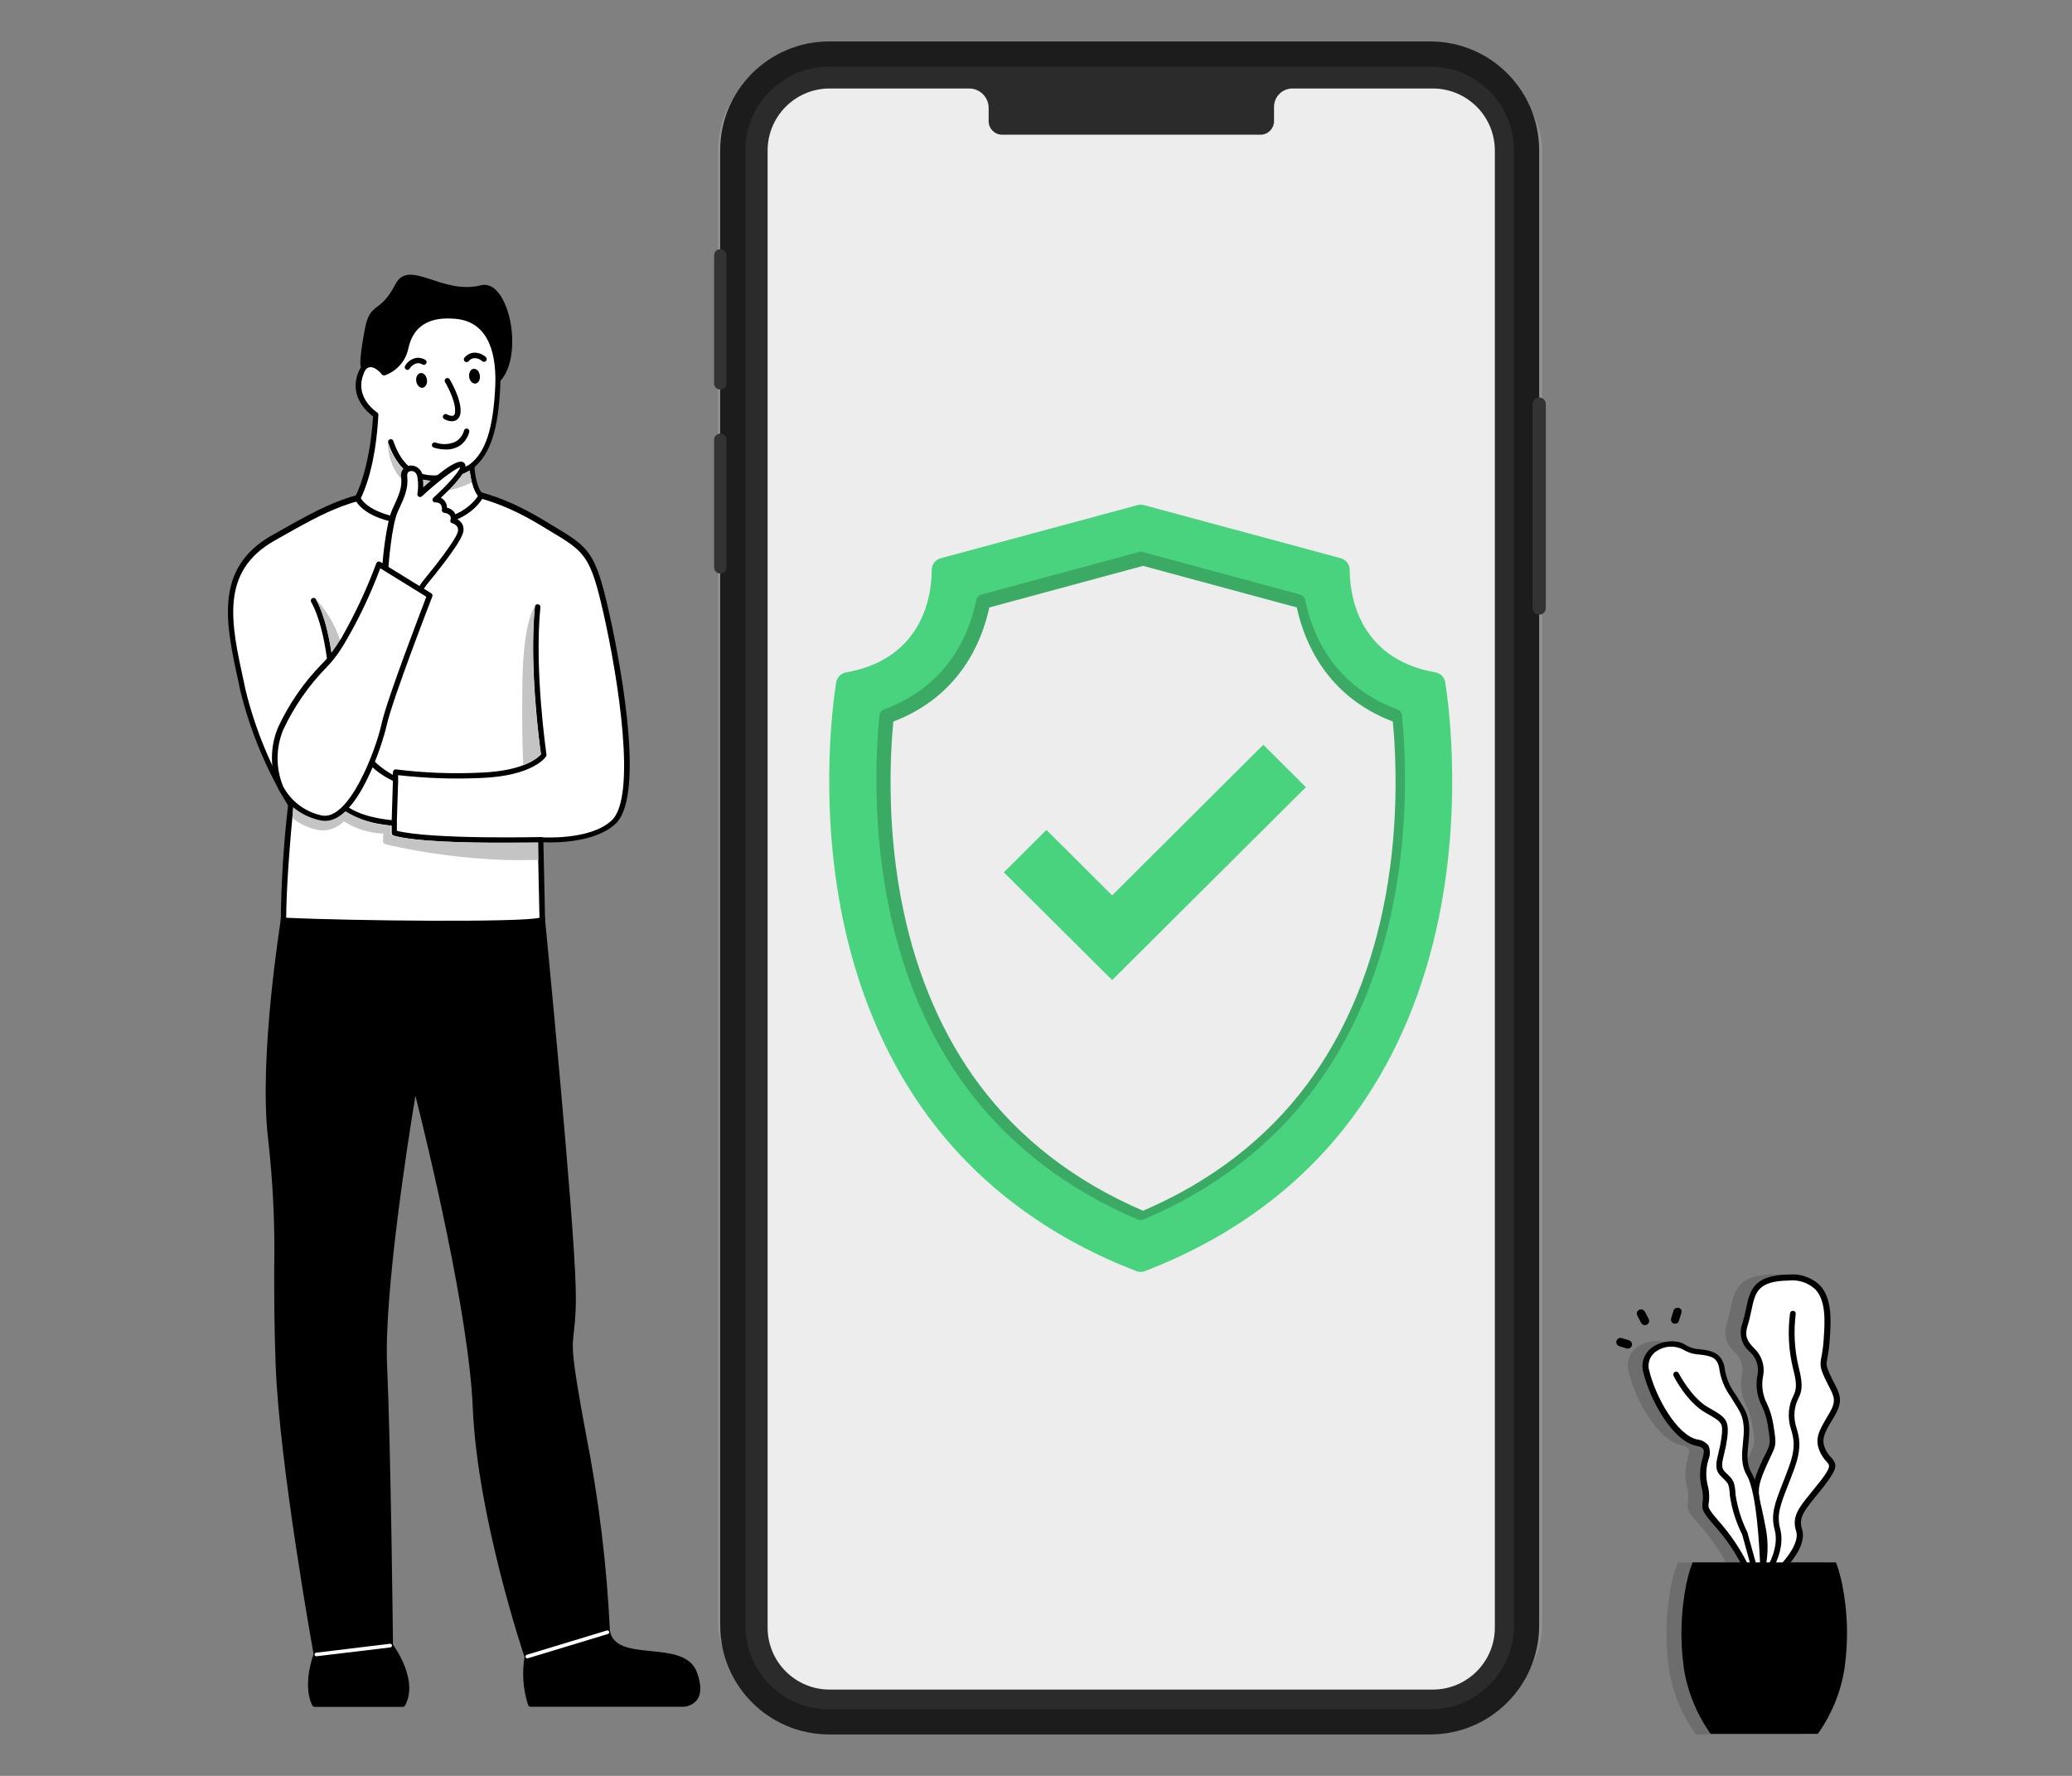 <?xml version="1.0" encoding="UTF-8"?>
<svg width="700px" height="600px" viewBox="0 0 700 600" version="1.1" xmlns="http://www.w3.org/2000/svg" xmlns:xlink="http://www.w3.org/1999/xlink">
    <rect x="0" y="0" width="700" height="600" fill="#808080" stroke="none"/>
    <title>imge-7</title>
    <g id="imge-7" stroke="none" stroke-width="1" fill="none" fill-rule="evenodd">
        <g id="Group-13" transform="translate(77, 14)" fill-rule="nonzero">
            <g id="Asset-1" transform="translate(164.253, 0)">
                <g id="Group" style="mix-blend-mode: multiply;" transform="translate(1.289, 4.632)">
                    <rect id="Rectangle" fill="#9C9C9C" opacity="0.65" x="0" y="0" width="278.464" height="561.656" rx="32.003"></rect>
                    <rect id="Rectangle" fill="#969696" opacity="0.69" x="2.245" y="1.89" width="273.995" height="557.876" rx="30.192"></rect>
                    <rect id="Rectangle" fill="#919191" opacity="0.73" x="4.469" y="3.78" width="269.505" height="554.074" rx="28.403"></rect>
                    <rect id="Rectangle" fill="#8B8B8B" opacity="0.77" x="6.714" y="5.671" width="265.035" height="550.294" rx="26.593"></rect>
                    <rect id="Rectangle" fill="#858585" opacity="0.81" x="8.959" y="7.561" width="260.545" height="546.514" rx="24.782"></rect>
                    <rect id="Rectangle" fill="#7F7F7F" opacity="0.85" x="11.204" y="9.472" width="256.055" height="542.712" rx="22.993"></rect>
                    <rect id="Rectangle" fill="#797979" opacity="0.88" x="13.449" y="11.362" width="251.586" height="538.932" rx="21.183"></rect>
                    <rect id="Rectangle" fill="#747474" opacity="0.92" x="15.673" y="13.252" width="247.096" height="535.152" rx="19.393"></rect>
                    <rect id="Rectangle" fill="#6E6E6E" opacity="0.96" x="17.918" y="15.142" width="242.627" height="531.351" rx="17.583"></rect>
                    <rect id="Rectangle" fill="#686868" x="20.163" y="17.032" width="238.137" height="527.57" rx="15.772"></rect>
                </g>
                <path d="M-108.794,147.662 L389.587,147.662 C409.916,147.662 426.396,164.142 426.396,184.472 L426.396,387.528 C426.396,407.858 409.916,424.338 389.587,424.338 L-108.794,424.338 C-129.124,424.338 -145.604,407.858 -145.604,387.528 L-145.604,184.472 C-145.604,164.142 -129.124,147.662 -108.794,147.662 Z" id="Rectangle" fill="#1C1C1C" transform="translate(140.396, 286) rotate(90) translate(-140.396, -286) "></path>
                <path d="M-108.799,156.195 L389.612,156.195 C405.241,156.195 417.911,168.865 417.911,184.494 L417.911,387.548 C417.911,403.177 405.241,415.847 389.612,415.847 L-108.799,415.847 C-124.428,415.847 -137.098,403.177 -137.098,387.548 L-137.098,184.494 C-137.098,168.865 -124.428,156.195 -108.799,156.195 Z" id="Rectangle" fill="#2B2B2B" transform="translate(140.406, 286.021) rotate(90) translate(-140.406, -286.021) "></path>
                <path d="M2.079,117.607 L2.079,117.607 C0.978,117.609 0.066,116.753 0,115.655 L0,72.139 C0.066,71.04 0.978,70.184 2.079,70.186 L2.079,70.186 C3.18,70.184 4.091,71.04 4.157,72.139 L4.157,115.758 C4.04,116.816 3.143,117.614 2.079,117.607 L2.079,117.607 Z" id="Path" fill="#333333"></path>
                <path d="M2.079,179.776 L2.079,179.776 C0.978,179.778 0.066,178.921 0,177.823 L0,134.453 C0.066,133.354 0.978,132.498 2.079,132.5 L2.079,132.5 C3.18,132.498 4.091,133.354 4.157,134.453 L4.157,177.823 C4.091,178.921 3.18,179.778 2.079,179.776 Z" id="Path" fill="#333333"></path>
                <path d="M278.734,193.692 L278.734,193.692 C277.506,193.692 276.51,192.697 276.51,191.47 L276.51,122.53 C276.51,121.302 277.506,120.307 278.734,120.307 L278.734,120.307 C279.966,120.307 280.968,121.299 280.979,122.53 L280.979,191.47 C280.968,192.701 279.966,193.692 278.734,193.692 Z" id="Path" fill="#333333"></path>
                <path d="M38.868,556.843 C27.328,556.751 18.034,547.353 18.08,535.822 L18.08,36.958 C18.023,25.415 27.316,15.999 38.868,15.896 L86.2,15.896 C89.831,15.919 92.759,18.873 92.748,22.501 L92.748,26.905 C92.724,29.412 94.728,31.47 97.238,31.516 L184.668,31.516 C187.178,31.47 189.181,29.412 189.158,26.905 L189.158,22.252 C189.125,20.578 189.767,18.96 190.94,17.765 C192.113,16.569 193.719,15.896 195.394,15.896 L242.976,15.896 C254.522,16.01 263.809,25.42 263.763,36.958 L263.763,535.822 C263.798,547.349 254.511,556.74 242.976,556.843 L38.868,556.843 Z" id="Path" fill="#EDEDED"></path>
                <g id="Group-15" transform="translate(38.883, 156.512)">
                    <path d="M105.236,259.223 C104.73,259.223 104.228,259.13 103.756,258.948 C75.884,248.193 53.168,231.856 36.252,210.391 C22.47,192.911 12.451,171.955 6.464,148.104 C-4.09,106.071 1.181,67.388 2.346,60.055 C2.624,58.329 3.969,56.97 5.694,56.672 C32.662,51.926 34.665,28.978 34.631,22.053 C34.633,20.205 35.872,18.587 37.658,18.102 L104.178,0.14 C104.878,-0.047 105.614,-0.047 106.314,0.14 L172.82,18.082 C174.606,18.567 175.846,20.185 175.847,22.033 C175.847,28.958 177.816,51.906 204.784,56.652 C206.511,56.948 207.857,58.308 208.133,60.035 C209.298,67.388 214.569,106.051 204.014,148.084 C198.027,171.935 188.009,192.871 174.227,210.371 C157.311,231.836 134.595,248.173 106.723,258.928 C106.25,259.118 105.746,259.217 105.236,259.223 Z" id="Path" fill="#4AD37E"></path>
                    <path d="M104.323,241.545 C80.387,231.374 61.002,216.497 46.677,197.332 C34.169,180.602 25.335,160.332 20.415,137.192 C14.529,109.508 15.722,83.951 16.962,71.177 L16.962,71.177 C17.049,70.264 17.655,69.483 18.518,69.169 L18.518,69.169 C40.866,60.971 47.636,42.495 49.687,32.196 L49.687,32.196 C49.862,31.309 50.528,30.598 51.403,30.363 L104.632,15.989 C105.042,15.875 105.475,15.875 105.885,15.989 L159.094,30.356 C159.969,30.591 160.634,31.302 160.81,32.19 L160.81,32.19 C162.861,42.495 169.631,60.965 191.959,69.169 L191.959,69.169 C192.822,69.483 193.427,70.264 193.514,71.177 L193.514,71.177 C194.754,83.945 195.954,109.501 190.062,137.185 C185.142,160.326 176.308,180.562 163.8,197.325 C149.495,216.491 130.11,231.367 106.153,241.538 L106.153,241.538 C105.556,241.793 104.881,241.793 104.283,241.538 L104.323,241.545 Z" id="Path" fill-opacity="0.196" fill="#000000"></path>
                    <path d="M106.033,238.548 C83.021,228.662 64.375,214.29 50.623,195.827 C38.48,179.526 29.894,159.814 25.101,137.244 C19.453,110.657 20.468,86.045 21.656,73.275 C44.434,64.597 51.744,45.76 54.088,34.726 L106.033,20.674 L157.984,34.726 C160.327,45.76 167.637,64.584 190.422,73.275 C191.604,86.045 192.619,110.657 186.971,137.244 C182.177,159.814 173.619,179.526 161.449,195.827 C147.697,214.29 129.051,228.662 106.033,238.548 Z" id="Path" fill="#EDEDED"></path>
                    <polygon id="Path" fill="#4AD37E" points="161.048 95.45 146.656 81.106 95.587 132.002 73.39 109.881 58.998 124.224 95.587 160.623"></polygon>
                </g>
                <path d="M375.976,521.069 C375.789,520.196 375.581,519.386 375.394,518.639 C375.207,517.891 375.02,517.226 374.833,516.561 C374.459,515.377 374.126,514.484 373.897,513.882 L358.39,513.882 C360.656,511.099 363.587,506.508 362.298,502.582 C361.009,498.657 363.109,496.351 366.85,491.657 C367.89,490.39 369.033,488.977 370.239,487.378 C374.251,482.06 374.251,480.689 372.151,478.405 C371.426,477.662 370.816,476.815 370.343,475.891 C368.555,472.298 369.844,470.138 372.421,465.838 L373.482,464.052 C376.288,459.191 375.061,456.865 373.232,453.334 C372.816,452.523 372.338,451.63 371.86,450.592 C370.384,447.351 370.467,446.936 370.883,444.672 C371.287,442.614 371.557,440.533 371.694,438.441 C372.089,432.645 372.629,424.711 368.306,420.162 C365.519,417.527 361.732,416.218 357.912,416.568 C345.772,416.735 344.65,422.073 343.361,428.263 C343.045,429.91 342.643,431.539 342.155,433.144 C340.886,436.481 341.851,440.255 344.567,442.574 C346.764,444.48 347.805,447.394 347.311,450.259 C346.541,453.834 347.018,457.565 348.662,460.832 C349.685,462.938 350.385,465.186 350.74,467.5 L350.865,468.289 C351.697,473.606 351.697,473.606 350.054,477.054 C349.556,478.114 348.911,479.505 348.101,481.396 C347.487,482.746 346.96,484.133 346.521,485.55 C346.25,484.836 345.931,484.142 345.564,483.473 C343.777,480.44 344.109,477.241 344.484,473.689 C344.899,469.66 345.336,465.381 342.696,461.123 C341.636,459.378 340.804,458.049 340.118,456.969 C338.079,454.233 336.796,451.009 336.397,447.621 C335.358,442.616 331.388,442.117 328.207,441.722 C326.519,441.68 324.868,441.216 323.405,440.372 C320.786,438.399 315.693,438.627 312.305,440.85 C309.333,442.717 307.993,446.351 309.042,449.699 C311.12,458.651 318.749,472.547 326.669,474.271 C327.643,474.357 328.556,474.784 329.247,475.476 C329.621,476.078 329.247,477.221 328.976,478.654 C328.04,481.669 327.904,484.876 328.581,487.959 C329.149,489.815 329.284,491.776 328.976,493.692 C328.665,495.769 328.748,496.6 333.134,501.461 C336.488,505.277 339.402,509.457 341.823,513.923 L325.609,513.923 C324.971,515.486 324.436,517.089 324.008,518.722 C323.8,519.469 323.613,520.279 323.426,521.152 C321.51,530.588 321.222,540.283 322.574,549.816 C323.834,557.79 326.929,565.363 331.616,571.938 L367.807,571.938 C372.504,565.37 375.593,557.794 376.828,549.816 C378.196,540.256 377.908,530.531 375.976,521.069 L375.976,521.069 Z" id="Path" fill="#000000" opacity="0.15"></path>
                <path d="M354.025,515.772 C354.025,515.772 355.916,511.95 354.025,501.502 C352.133,491.054 350.262,490.618 354.025,481.832 C357.787,473.046 358.016,475.6 356.748,467.292 C355.48,458.983 352.071,459.357 353.36,450.343 C354.648,441.328 345.44,442.034 348.163,433.393 C350.886,424.752 348.786,417.711 363.026,417.503 C377.265,417.295 376.35,429.841 375.768,438.42 C375.186,446.998 373.544,445.544 376.038,450.986 C378.533,456.428 380.84,458.09 377.701,463.449 C374.562,468.808 372.276,471.612 374.562,476.224 C376.849,480.835 380.237,479.152 374.562,486.609 C368.888,494.066 364.668,497.286 366.476,502.728 C368.285,508.17 360.531,515.544 360.531,515.544 L354.025,515.772 Z" id="Path" fill="#FFFFFF"></path>
                <path d="M360.531,516.748 L354.025,516.748 C353.686,516.748 353.372,516.573 353.195,516.285 C353.017,515.997 353.001,515.638 353.152,515.336 C353.152,515.336 354.836,511.493 353.152,501.668 C352.715,499.217 352.279,497.327 351.905,495.769 C350.678,490.452 350.2,488.458 353.214,481.437 C354.025,479.547 354.669,478.155 355.293,477.096 C356.914,473.648 356.914,473.648 356.104,468.33 L355.979,467.541 C355.624,465.227 354.923,462.98 353.9,460.874 C352.247,457.609 351.77,453.876 352.549,450.301 C353.038,447.432 351.989,444.517 349.784,442.616 C347.08,440.289 346.116,436.523 347.373,433.185 C347.867,431.581 348.276,429.952 348.599,428.304 C349.888,422.073 351.031,416.776 363.15,416.61 C366.97,416.265 370.754,417.573 373.544,420.203 C377.868,424.752 377.306,432.666 376.911,438.482 C376.779,440.574 376.515,442.655 376.122,444.713 C375.685,446.978 375.602,447.393 377.098,450.633 C377.577,451.672 378.034,452.565 378.45,453.375 C380.3,456.906 381.505,459.233 378.699,464.093 L377.66,465.879 C375.103,470.179 373.814,472.339 375.581,475.933 C376.063,476.857 376.679,477.704 377.41,478.446 C379.489,480.731 379.489,482.102 375.498,487.419 C374.292,489.019 373.128,490.431 372.089,491.698 C368.347,496.309 366.289,498.843 367.536,502.624 C369.511,508.585 361.674,516.125 361.3,516.458 C361.098,516.66 360.817,516.766 360.531,516.748 L360.531,516.748 Z M355.355,514.796 L360.115,514.796 C362.194,512.719 366.809,507.069 365.541,503.268 C363.961,498.47 366.539,495.292 370.447,490.493 C371.465,489.247 372.525,487.855 373.793,486.339 C377.369,481.583 377.015,481.188 375.872,479.859 C375.033,478.987 374.332,477.992 373.793,476.909 C371.548,472.36 373.274,469.431 375.872,464.986 L376.911,463.221 C379.177,459.295 378.367,457.758 376.62,454.393 C376.184,453.541 375.706,452.627 375.207,451.547 C373.544,447.891 373.606,447.061 374.084,444.464 C374.474,442.504 374.731,440.519 374.853,438.524 C375.248,432.687 375.747,425.562 372.026,421.616 C369.628,419.377 366.372,418.293 363.109,418.646 C352.528,418.791 351.738,422.551 350.429,428.782 C350.075,430.402 349.722,432.085 349.161,433.871 C347.934,437.734 349.348,439.354 351.239,441.411 C353.819,443.742 355.026,447.229 354.441,450.654 C353.73,453.871 354.164,457.235 355.667,460.167 C356.729,462.434 357.464,464.84 357.85,467.313 L357.974,468.123 C358.868,473.897 358.847,474.084 356.997,478.01 C356.498,479.069 355.854,480.419 355.043,482.289 C352.3,488.707 352.653,490.265 353.859,495.395 C354.212,496.995 354.669,498.927 355.106,501.398 C356.075,505.804 356.16,510.358 355.355,514.796 L355.355,514.796 Z" id="Shape" fill="#000000"></path>
                <path d="M356.748,516.748 C356.566,516.739 356.389,516.689 356.228,516.603 C355.777,516.31 355.639,515.713 355.916,515.253 C355.916,515.253 359.866,508.793 358.328,502.998 C356.893,497.68 358.328,493.983 360.947,487.274 C361.612,485.591 362.36,483.68 363.15,481.479 C365.541,474.956 364.709,471.986 363.899,469.141 C363.209,467.14 362.94,465.018 363.109,462.909 C363.246,461.099 363.741,459.334 364.564,457.716 C365.416,455.847 366.102,454.351 364.564,448.618 C363.013,442.393 362.653,435.93 363.504,429.571 C363.644,429.096 364.119,428.801 364.608,428.886 C365.097,428.971 365.445,429.408 365.416,429.904 C364.647,435.988 364.999,442.162 366.456,448.12 C368.118,454.538 367.287,456.428 366.289,458.506 C365.574,459.934 365.137,461.484 365,463.075 C364.869,464.954 365.116,466.84 365.728,468.621 C366.58,471.612 367.557,475.019 364.959,482.164 C364.148,484.366 363.4,486.318 362.735,487.98 C360.199,494.523 358.91,497.805 360.157,502.52 C361.924,509.125 357.725,516.001 357.538,516.312 C357.362,516.578 357.067,516.74 356.748,516.748 L356.748,516.748 Z" id="Path" fill="#000000"></path>
                <path d="M354.399,515.772 C354.399,515.772 353.796,490.847 349.743,484.013 C345.689,477.179 351.655,469.473 346.895,461.663 C342.135,453.853 341.906,454.767 340.472,447.871 C339.037,440.975 331.679,444.07 327.875,441.224 C324.071,438.378 312.887,440.746 315.028,449.532 C317.169,458.319 324.528,471.778 331.907,473.378 C339.287,474.977 332.469,479.007 334.568,487.918 C336.668,496.829 331.907,493.131 338.726,500.983 C342.731,505.453 346.083,510.467 348.683,515.876 L354.399,515.772 Z" id="Path" fill="#FFFFFF"></path>
                <path d="M354.399,516.748 L348.766,516.748 C348.368,516.748 348.009,516.511 347.851,516.146 C345.288,510.868 342,505.974 338.081,501.606 C333.799,496.746 333.695,495.915 333.924,493.838 C334.221,491.92 334.078,489.96 333.508,488.105 C332.841,485.02 332.977,481.816 333.903,478.799 C334.277,477.366 334.568,476.224 334.173,475.621 C333.778,475.019 333.009,474.707 331.596,474.416 C323.676,472.692 316.151,458.796 313.968,449.844 C312.939,446.492 314.285,442.866 317.252,440.995 C320.641,438.773 325.713,438.544 328.353,440.518 C329.808,441.361 331.452,441.825 333.134,441.868 C336.335,442.262 340.285,442.761 341.324,447.767 C341.728,451.157 343.019,454.381 345.066,457.114 C345.731,458.173 346.562,459.503 347.622,461.268 C350.262,465.609 349.826,469.805 349.41,473.835 C349.057,477.304 348.703,480.586 350.491,483.618 C354.648,490.639 355.23,514.775 355.251,515.855 C355.267,516.112 355.168,516.363 354.981,516.541 C354.817,516.675 354.611,516.748 354.399,516.748 L354.399,516.748 Z M349.389,514.796 L353.38,514.796 C353.214,510.102 352.32,490.327 348.911,484.491 C346.832,480.918 347.207,477.158 347.581,473.523 C347.955,469.888 348.371,465.963 346.063,462.161 C345.003,460.437 344.193,459.129 343.507,458.007 C341.345,455.063 339.972,451.618 339.515,447.995 C338.809,444.527 336.584,444.09 333.009,443.654 C330.977,443.581 329,442.98 327.272,441.909 C324.443,440.485 321.063,440.699 318.437,442.47 C316.153,443.881 315.131,446.67 315.964,449.221 C318.042,457.882 325.235,470.844 332.115,472.339 C333.621,472.48 335.003,473.231 335.94,474.416 C336.575,475.917 336.575,477.61 335.94,479.111 C335.097,481.801 334.968,484.664 335.566,487.419 C336.184,489.522 336.333,491.734 336.002,493.9 C335.795,495.229 335.711,495.665 339.578,500.131 C343.485,504.563 346.784,509.495 349.389,514.796 L349.389,514.796 Z" id="Shape" fill="#000000"></path>
                <path d="M351.426,516.748 C350.989,516.737 350.609,516.443 350.491,516.021 L347.331,504.473 C345.242,500.344 343.838,495.903 343.174,491.324 C342.945,487.44 342.571,487.17 341.199,485.778 C340.846,485.446 340.43,485.051 339.973,484.553 C337.894,482.476 338.58,479.9 339.349,476.701 C339.757,475.107 340.077,473.491 340.305,471.862 C340.971,466.71 340.638,466.503 334.942,463.304 C328.706,459.793 324.32,451.277 324.133,450.841 C323.904,450.358 324.097,449.781 324.57,449.532 C324.8,449.411 325.07,449.389 325.317,449.471 C325.565,449.554 325.768,449.733 325.879,449.969 C325.879,449.969 330.182,458.277 335.732,461.434 C341.698,464.799 343.07,465.589 342.239,472.049 C342.012,473.75 341.679,475.436 341.241,477.096 C340.472,480.274 340.16,481.853 341.386,483.161 C341.823,483.618 342.218,483.992 342.55,484.304 C344.255,485.924 344.858,486.713 345.107,491.137 C345.778,495.505 347.118,499.743 349.078,503.704 L352.32,515.44 C352.39,515.69 352.357,515.959 352.228,516.185 C352.1,516.411 351.886,516.577 351.634,516.644 L351.426,516.748 Z" id="Path" fill="#000000"></path>
                <path d="M381.069,521.069 C380.882,520.196 380.695,519.386 380.487,518.639 C380.279,517.891 380.113,517.226 379.926,516.561 C379.572,515.377 379.24,514.484 379.011,513.882 L330.556,513.882 C329.965,515.416 329.466,516.983 329.06,518.576 C328.872,519.324 328.665,520.134 328.478,521.006 C326.572,530.444 326.283,540.137 327.625,549.671 C328.885,557.645 331.98,565.217 336.668,571.792 L372.879,571.792 C377.565,565.219 380.654,557.645 381.9,549.671 C383.261,540.159 382.98,530.485 381.069,521.069 Z" id="Path" fill="#000000"></path>
                <path d="M315.132,433.559 C315.822,433.184 316.089,432.329 315.735,431.628 L314.467,429.218 C314.247,428.734 313.777,428.41 313.246,428.379 C312.715,428.347 312.209,428.612 311.934,429.067 C311.658,429.521 311.657,430.092 311.931,430.547 L313.199,432.957 C313.575,433.646 314.431,433.913 315.132,433.559 Z" id="Path" fill="#000000"></path>
                <path d="M325.235,433.102 C325.58,432.93 325.836,432.621 325.941,432.251 L326.752,429.675 C326.888,429.321 326.888,428.929 326.752,428.574 C326.572,428.241 326.265,427.994 325.9,427.889 C325.149,427.67 324.36,428.083 324.112,428.823 L323.322,431.42 C323.091,432.171 323.509,432.968 324.258,433.206 C324.586,433.282 324.93,433.246 325.235,433.102 L325.235,433.102 Z" id="Path" fill="#000000"></path>
                <path d="M308.252,441.577 C308.612,441.681 308.999,441.644 309.333,441.473 C309.676,441.299 309.932,440.991 310.039,440.622 C310.269,439.864 309.841,439.065 309.083,438.835 L306.506,438.046 C305.785,437.9 305.071,438.322 304.852,439.022 C304.632,439.723 304.978,440.477 305.653,440.767 L308.252,441.577 Z" id="Path" fill="#000000"></path>
            </g>
            <g id="Asset-1" transform="translate(0, 78.816)">
                <path d="M120.893,391.333 C115.974,364.881 116.22,362.503 116.86,357.33 C117.465,352.452 117.679,347.533 117.499,342.621 C117.032,318.841 107.219,218.696 107.121,217.593 C107.085,217.235 106.846,216.93 106.506,216.809 C64.968,202.369 18.93,217.005 18.487,217.176 C18.149,217.262 17.897,217.543 17.848,217.887 C17.848,218.353 10.298,264.613 13.593,292.144 C15.244,306.719 15.926,321.386 15.634,336.051 C15.634,345.097 15.634,355.344 16.126,368.362 C17.38,402.12 28.865,465.59 28.964,466.227 C29.051,466.713 29.505,467.047 29.997,466.987 L54.959,464.07 C55.423,464.02 55.773,463.628 55.77,463.163 C55.77,462.501 55.057,397.217 53.778,368.558 C52.696,344.264 60.837,292.561 63.345,277.386 C67.378,293.419 81.372,351.054 82.724,382.802 C84.298,419.967 100.087,466.693 100.259,467.159 C100.377,467.535 100.725,467.793 101.12,467.796 L101.391,467.796 L128.443,459.584 C128.838,459.461 129.101,459.089 129.084,458.676 C128.023,436.058 125.286,413.549 120.893,391.333 Z" id="Path" fill="#000000"></path>
                <path d="M158.447,472.184 C156.332,466.374 149.52,465.688 142.929,465.026 C136.338,464.364 130.312,463.751 129.107,458.456 C129.056,458.206 128.901,457.989 128.681,457.858 C128.461,457.727 128.196,457.695 127.951,457.769 L100.899,465.982 C100.561,466.068 100.308,466.349 100.259,466.693 C99.286,472.212 99.683,477.885 101.415,483.216 C101.556,483.582 101.907,483.825 102.301,483.829 L153.528,483.829 C155.431,483.859 157.243,483.019 158.447,481.549 C159.972,479.515 159.972,476.328 158.447,472.184 Z" id="Path" fill="#000000"></path>
                <path d="M55.598,462.623 C55.405,462.347 55.071,462.205 54.737,462.256 L29.775,465.247 C29.43,465.301 29.14,465.535 29.013,465.859 C24.98,477.382 28.398,483.192 28.546,483.412 C28.705,483.697 29.005,483.875 29.333,483.878 L29.333,483.878 L59.066,483.878 C59.398,483.87 59.7,483.682 59.853,483.388 C64.575,474.685 55.967,463.114 55.598,462.623 Z" id="Path" fill="#000000"></path>
                <path d="M29.874,466.767 C29.565,466.758 29.306,466.531 29.259,466.227 C29.23,465.897 29.47,465.604 29.8,465.565 L54.737,462.55 C54.957,462.524 55.174,462.616 55.307,462.793 C55.439,462.969 55.468,463.203 55.381,463.406 C55.294,463.608 55.105,463.749 54.885,463.776 L29.947,466.767 L29.874,466.767 Z" id="Path" fill="#FFFFFF"></path>
                <path d="M44.9,31.203 C44.9,31.203 44.064,29.928 46.228,18.529 C48.097,8.723 51.147,13.626 56.557,3.28 C61.132,-5.692 72.297,6.958 85.454,3.574 C95.095,1.123 100.555,28.457 91.283,36.646 C84.249,42.872 60.197,42.774 44.9,31.203 Z" id="Path" fill="#000000"></path>
                <path d="M64.575,72.462 C78.396,71.604 91.381,74.914 106.383,83.838 C121.385,92.761 123.131,92.516 128.025,114.286 C132.919,136.055 139.535,176.456 130.484,184.939 C122.762,192.293 105.891,190.92 105.891,190.92 L106.457,217.765 C103.727,220.045 38.235,219.088 19.028,218.132 C19.171,205.081 19.992,192.046 21.487,179.079 C14.065,167.022 8.587,153.877 5.256,140.125 C0.657,119.091 -4.36,100.214 15.585,88.937 C35.53,77.66 42.441,73.811 64.575,72.462 Z" id="Path" fill="#FFFFFF"></path>
                <path d="M73.994,220.094 C52.376,220.094 26.677,219.456 18.708,219.064 C18.225,219.038 17.847,218.639 17.848,218.157 C18.006,205.171 18.827,192.202 20.307,179.3 C12.938,167.212 7.48,154.065 4.125,140.321 L3.633,137.869 C-0.745,117.987 -4.876,99.209 14.896,88.03 C34.669,76.851 41.777,72.806 64.452,71.408 L64.452,72.34 L64.452,71.408 C79.06,70.526 92.07,74.08 106.678,82.93 L109.679,84.745 C121.975,92.099 124.09,93.374 128.738,113.942 C131.025,124.092 141.871,175.231 130.976,185.478 C124.066,191.999 110.441,191.925 106.58,191.754 L107.145,217.618 C107.153,217.903 107.026,218.176 106.801,218.353 C105.326,219.701 90.914,220.094 73.994,220.094 Z M19.692,217.25 C42.195,218.328 99.177,218.868 105.252,217.25 L104.686,190.994 C104.687,190.735 104.794,190.487 104.981,190.307 C105.174,190.129 105.433,190.041 105.695,190.062 C105.842,190.062 122.344,191.264 129.673,184.35 C138.133,176.383 131.911,136.717 126.918,114.555 C122.442,94.747 120.623,93.644 108.695,86.51 L105.695,84.696 C91.43,76.042 78.642,72.585 64.55,73.443 C42.269,74.816 35.038,78.91 15.782,89.819 C-2.811,100.336 1.026,117.644 5.404,137.673 L5.92,140.125 C9.238,153.757 14.664,166.792 22.004,178.761 C22.123,178.932 22.176,179.142 22.151,179.349 C19.864,202.712 19.692,214.21 19.692,217.25 Z" id="Shape" fill="#000000"></path>
                <path d="M34.35,130.319 C33.891,130.323 33.502,129.987 33.44,129.534 C31.546,115.781 28.128,110.608 28.103,110.559 C27.882,110.143 28.008,109.627 28.397,109.358 C28.785,109.09 29.314,109.153 29.628,109.505 C29.775,109.726 33.292,115.021 35.26,129.264 C35.333,129.772 34.981,130.243 34.473,130.319 L34.35,130.319 Z" id="Path" fill="#000000"></path>
                <path d="M55.574,170.916 C56.172,171.193 56.788,171.43 57.418,171.627 L57.418,169.69 C56.795,169.469 56.187,169.207 55.598,168.906 C51.916,166.885 48.726,164.081 46.253,160.693 C46.07,160.426 45.765,160.27 45.441,160.276 C45.118,160.293 44.827,160.479 44.679,160.767 L36.071,176.726 C35.914,177.008 35.914,177.351 36.071,177.633 C39.637,183.688 49.45,185.552 55.033,186.115 L56.877,186.262 L56.877,184.424 L55.033,184.252 C49.893,183.713 41.211,182.07 37.817,177.118 L45.49,162.899 C48.197,166.301 51.645,169.042 55.574,170.916 Z" id="Path" fill="#000000"></path>
                <path d="M43.843,75.478 C43.843,75.478 48.884,66.75 50.089,47.334 C50.089,47.334 42.195,42.431 44.63,34.317 C47.064,26.202 52.696,33.091 52.696,33.091 C56.46,31.751 59.254,28.557 60.074,24.658 C61.55,17.965 66.321,12.988 76.945,13.969 C87.569,14.95 91.898,24.241 91.234,38.018 C90.57,51.796 88.086,60.082 82.479,64.593 C82.479,64.593 82.823,72.144 85.626,74.62 C85.626,74.62 80.462,84.745 64.501,83.739 C46.154,82.612 43.843,75.478 43.843,75.478 Z" id="Path" fill="#FFFFFF"></path>
                <path d="M66.665,84.72 L64.403,84.72 C45.687,83.568 43.08,76.14 42.957,75.821 C42.847,75.588 42.847,75.318 42.957,75.086 C42.957,75.086 47.876,66.432 49.032,47.874 C47.286,46.599 41.408,41.696 43.646,34.145 C44.457,31.424 45.736,29.879 47.433,29.536 C49.531,29.454 51.545,30.363 52.868,31.988 C56.037,30.63 58.336,27.808 59.017,24.437 C60.32,18.602 64.452,11.885 76.896,13.013 C87.373,13.993 92.734,22.819 91.996,38.043 C91.307,52.286 88.676,60.376 83.29,65.01 C83.438,67.29 84.175,72.364 86.094,73.933 C86.399,74.216 86.479,74.666 86.29,75.037 C86.192,75.453 81.273,84.72 66.665,84.72 Z M44.9,75.502 C45.663,76.826 49.499,81.876 64.575,82.857 C77.609,83.666 83.143,76.802 84.471,74.767 C82.011,71.702 81.569,64.961 81.569,64.667 C81.553,64.373 81.681,64.089 81.913,63.907 C87.102,59.739 89.611,51.992 90.299,37.994 C90.791,28.188 88.848,15.93 76.871,14.901 C67.969,14.067 62.607,17.352 60.96,24.878 C60.102,29.098 57.087,32.56 53.016,33.998 C52.658,34.104 52.272,33.989 52.032,33.704 C51.417,32.919 49.573,31.007 47.925,31.252 C46.277,31.497 45.982,33.189 45.466,34.562 C43.277,41.916 50.212,46.354 50.384,46.525 C50.677,46.699 50.847,47.02 50.827,47.359 C49.942,64.642 45.908,73.492 44.9,75.502 Z" id="Shape" fill="#000000"></path>
                <path d="M69.493,69.643 C67.822,69.648 66.161,69.383 64.575,68.859 C59.828,67.241 56.311,63.171 54.147,56.773 C53.985,56.285 54.249,55.759 54.737,55.596 C54.969,55.519 55.222,55.538 55.439,55.649 C55.656,55.759 55.82,55.952 55.893,56.184 C57.861,61.994 60.984,65.696 65.19,67.118 C72.961,69.79 82.011,63.882 82.11,63.833 C82.311,63.694 82.56,63.641 82.801,63.687 C83.042,63.733 83.253,63.874 83.388,64.078 C83.661,64.506 83.541,65.072 83.118,65.353 C79.035,67.954 74.335,69.434 69.493,69.643 L69.493,69.643 Z" id="Path" fill="#000000"></path>
                <path d="M107.441,162.801 C107.268,163.071 103.014,169.347 85.553,170.033 C76.188,170.454 66.805,170.134 57.492,169.077 L57.492,169.69 L57.492,171.627 L57.074,184.424 L57.074,186.262 L57.074,187.88 C68.977,190.847 105.399,189.989 105.768,189.989 C106.018,189.967 106.265,190.055 106.444,190.229 C106.624,190.403 106.718,190.647 106.703,190.896 C106.704,191.392 106.314,191.801 105.817,191.827 C105.252,191.827 100.186,191.95 93.521,191.95 C81.224,191.95 63.32,191.582 55.992,189.498 C55.581,189.394 55.303,189.013 55.328,188.591 L55.328,186.14 L55.328,184.277 L55.746,170.94 L55.746,168.93 L55.746,168.023 C55.767,167.759 55.891,167.513 56.09,167.337 C56.294,167.163 56.565,167.091 56.828,167.141 C66.353,168.327 75.964,168.688 85.553,168.219 C99.94,167.655 104.785,163.169 105.768,162.066 C105.276,158.536 101.735,132.451 103.727,112.055 C103.834,111.597 104.267,111.29 104.736,111.34 C105.205,111.39 105.564,111.781 105.572,112.251 C103.432,133.824 107.613,161.919 107.637,162.188 C107.657,162.411 107.586,162.632 107.441,162.801 L107.441,162.801 Z" id="Path" fill="#000000"></path>
                <path d="M73.576,59.053 C72.226,59.026 70.886,58.82 69.592,58.44 C69.275,58.352 69.03,58.103 68.948,57.786 C68.866,57.469 68.96,57.133 69.194,56.904 C69.428,56.674 69.767,56.587 70.084,56.675 C72.352,57.522 74.87,57.398 77.043,56.331 C78.366,55.499 79.33,54.206 79.749,52.703 C79.796,52.465 79.937,52.256 80.141,52.122 C80.344,51.988 80.593,51.942 80.831,51.992 C81.321,52.102 81.636,52.579 81.544,53.071 C81.051,55.097 79.791,56.854 78.027,57.974 C76.67,58.732 75.131,59.105 73.576,59.053 L73.576,59.053 Z" id="Path" fill="#000000"></path>
                <path d="M67.255,35.469 C67.428,36.842 66.763,38.067 65.755,38.19 C64.747,38.313 63.812,37.307 63.616,35.935 C63.419,34.562 64.107,33.336 65.116,33.213 C66.124,33.091 67.034,34.096 67.255,35.469 Z" id="Path" fill="#000000"></path>
                <path d="M80.659,29.512 C80.301,29.532 79.964,29.34 79.799,29.022 C79.635,28.705 79.673,28.32 79.896,28.041 C80.635,27.131 81.687,26.528 82.847,26.349 C84.404,26.233 85.941,26.756 87.102,27.796 C87.291,27.945 87.413,28.163 87.441,28.402 C87.469,28.642 87.4,28.882 87.25,29.07 C86.936,29.474 86.354,29.551 85.946,29.242 C85.185,28.509 84.15,28.126 83.093,28.188 C82.426,28.278 81.818,28.62 81.396,29.144 C81.224,29.377 80.949,29.514 80.659,29.512 L80.659,29.512 Z" id="Path" fill="#000000"></path>
                <path d="M60.664,32.159 C60.47,32.163 60.28,32.103 60.123,31.988 C59.923,31.849 59.786,31.636 59.745,31.397 C59.703,31.157 59.76,30.91 59.902,30.713 C60.698,29.378 62.018,28.436 63.542,28.114 C64.705,27.937 65.893,28.209 66.862,28.874 C67.179,29.203 67.21,29.713 66.935,30.078 C66.661,30.443 66.161,30.556 65.755,30.345 C65.185,29.963 64.49,29.814 63.812,29.928 C62.776,30.183 61.889,30.847 61.353,31.767 C61.193,31.993 60.941,32.137 60.664,32.159 L60.664,32.159 Z" id="Path" fill="#000000"></path>
                <path d="M85.11,34.047 C85.307,35.42 84.643,36.646 83.634,36.768 C82.626,36.891 81.667,35.886 81.495,34.513 C81.323,33.14 81.987,31.914 82.97,31.792 C83.954,31.669 84.938,32.601 85.11,34.047 Z" id="Path" fill="#000000"></path>
                <path d="M75.666,49.516 C74.759,49.478 73.874,49.226 73.084,48.781 C72.798,48.619 72.621,48.317 72.619,47.99 C72.617,47.662 72.791,47.358 73.074,47.193 C73.358,47.027 73.708,47.025 73.994,47.187 C74.461,47.457 75.617,47.898 76.183,47.579 C76.748,47.261 76.724,46.648 76.748,46.084 C76.945,42.333 73.379,36.278 73.354,36.278 C73.188,35.998 73.183,35.65 73.343,35.366 C73.503,35.081 73.803,34.904 74.13,34.9 C74.457,34.896 74.761,35.066 74.928,35.346 C75.076,35.591 78.814,41.867 78.593,46.182 C78.66,47.386 78.079,48.535 77.068,49.197 C76.632,49.41 76.152,49.519 75.666,49.516 L75.666,49.516 Z" id="Path" fill="#000000"></path>
                <path d="M55.697,189.498 C55.297,189.378 55.026,189.008 55.033,188.591 L55.033,186.14 C49.581,185.756 44.302,184.074 39.637,181.237 C37.892,183.185 35.461,184.388 32.849,184.595 C32.362,184.594 31.876,184.545 31.398,184.448 C27.967,183.758 24.764,182.224 22.078,179.987 L21.758,183.517 C24.317,185.616 27.374,187.025 30.636,187.611 C31.105,187.708 31.583,187.757 32.063,187.758 C34.744,187.678 37.295,186.582 39.195,184.693 C43.185,187.256 47.804,188.68 52.549,188.812 L52.376,191.264 C52.376,192.22 53.286,192.44 53.705,192.563 C66.561,195.472 79.659,197.195 92.832,197.711 C99.546,197.883 103.752,197.711 104.858,197.711 L104.858,191.852 C103.088,191.852 98.784,191.852 93.3,191.852 C80.954,191.95 63.025,191.582 55.697,189.498 Z" id="Path" fill="#C4C4C4"></path>
                <path d="M105.719,162.017 C105.203,158.487 101.661,132.402 103.678,112.03 C103.678,112.03 99.817,116.933 99.497,137.207 C99.202,156.82 99.792,165.645 99.792,165.645 C102.02,164.904 104.048,163.662 105.719,162.017 L105.719,162.017 Z" id="Path" fill="#C4C4C4"></path>
                <path d="M38.653,125.759 C37.781,127.145 36.829,128.479 35.801,129.755 L35.186,129.632 C35.224,129.496 35.224,129.352 35.186,129.215 L34.965,127.769 C32.997,114.604 29.702,109.677 29.554,109.456 C33.352,113.495 36.214,118.315 37.94,123.577 C38.222,124.289 38.46,125.018 38.653,125.759 L38.653,125.759 Z" id="Path" fill="#C4C4C4"></path>
                <path d="M64.403,68.859 C59.656,67.241 56.139,63.171 53.975,56.773 C53.939,56.644 53.939,56.509 53.975,56.38 L53.975,56.38 C53.975,56.38 53.705,71.972 67.6,73.002 C72.693,73.547 77.833,72.556 82.356,70.158 C82.034,68.834 81.796,67.491 81.642,66.137 C77.892,68.29 73.67,69.493 69.346,69.643 C67.666,69.65 65.997,69.386 64.403,68.859 L64.403,68.859 Z" id="Path" fill="#C4C4C4"></path>
                <path d="M53.188,98.792 C53.188,98.792 54.295,84.279 56.484,79.621 C58.672,74.963 59.951,72.144 59.582,68.344 C59.213,64.544 64.501,64.397 64.87,68.344 C65.191,70.276 65.191,72.247 64.87,74.179 C64.87,74.179 77.363,62.583 79.183,64.372 C81.003,66.162 70.034,76.091 70.034,76.091 C70.962,76.004 71.876,76.367 72.489,77.066 C73.103,77.765 73.343,78.716 73.133,79.621 C73.133,79.621 76.847,79.94 76.035,83.127 C77.017,83.31 77.864,83.924 78.341,84.799 C78.818,85.674 78.874,86.716 78.494,87.637 C77.191,91.217 69.616,100.606 66.96,103.818 C65.331,105.831 64.179,108.186 63.591,110.706 L51.294,104.676 C52.166,102.8 52.803,100.823 53.188,98.792 Z" id="Path" fill="#FFFFFF"></path>
                <path d="M63.493,111.54 C63.356,111.576 63.211,111.576 63.075,111.54 L50.778,105.534 C50.547,105.416 50.371,105.214 50.286,104.97 C50.189,104.743 50.189,104.486 50.286,104.259 C51.132,102.503 51.76,100.651 52.155,98.743 C52.155,97.493 53.36,84.034 55.524,79.327 C57.689,74.62 58.894,72.144 58.549,68.54 C58.313,67.589 58.515,66.582 59.101,65.795 C59.686,65.008 60.593,64.522 61.574,64.47 C62.631,64.397 63.672,64.75 64.464,65.452 C65.255,66.153 65.729,67.142 65.78,68.197 C65.93,69.408 65.996,70.629 65.977,71.85 C73.6,64.961 78.273,62.043 79.773,63.539 C80.098,63.853 80.276,64.289 80.265,64.74 C80.265,67.192 74.928,72.56 71.928,75.38 C72.315,75.56 72.665,75.809 72.961,76.115 C73.642,76.81 74.021,77.743 74.018,78.714 C74.992,78.917 75.863,79.455 76.478,80.234 C76.918,80.864 77.126,81.626 77.068,82.391 C77.968,82.772 78.719,83.435 79.208,84.279 C79.728,85.39 79.728,86.674 79.208,87.784 C77.757,91.83 69.223,102.199 67.526,104.259 C65.979,106.142 64.893,108.357 64.353,110.731 C64.286,111.002 64.107,111.233 63.861,111.368 C63.754,111.454 63.628,111.513 63.493,111.54 Z M52.45,104.185 L62.878,109.309 C63.555,107.065 64.666,104.974 66.149,103.156 C69.838,98.694 76.404,90.359 77.535,87.245 C77.824,86.606 77.824,85.874 77.535,85.235 C77.127,84.603 76.495,84.148 75.765,83.96 C75.531,83.895 75.33,83.747 75.199,83.543 C75.102,83.316 75.102,83.06 75.199,82.832 C75.367,82.349 75.304,81.816 75.027,81.386 C74.529,80.844 73.843,80.511 73.109,80.454 C72.862,80.436 72.634,80.318 72.476,80.129 C72.319,79.939 72.245,79.694 72.272,79.449 C72.4,78.744 72.211,78.018 71.756,77.464 C71.304,77.101 70.737,76.91 70.157,76.924 C69.755,76.982 69.363,76.766 69.197,76.396 C69.031,76.026 69.132,75.591 69.444,75.331 C74.166,71.041 78.126,66.53 78.494,65.059 C76.724,65.402 70.551,70.232 65.534,74.865 C65.236,75.145 64.787,75.193 64.437,74.981 C64.087,74.769 63.922,74.351 64.034,73.958 C64.329,72.139 64.329,70.285 64.034,68.466 C63.861,66.946 62.804,66.236 61.869,66.334 C60.935,66.432 60.468,66.946 60.591,68.221 C60.984,72.34 59.558,75.38 57.418,79.989 C55.278,84.598 54.221,98.694 54.221,98.841 C54.221,98.988 54.221,98.841 54.221,98.841 C53.776,100.667 53.183,102.454 52.45,104.185 L52.45,104.185 Z" id="Shape" fill="#000000"></path>
                <path d="M17.848,173.171 C20.639,178.523 25.712,182.327 31.644,183.517 C41.875,185.576 50.803,161.036 52.844,151.892 C54.885,142.748 68.288,108.426 68.288,108.426 L51.073,97.811 C51.073,97.811 41.998,122.841 32.554,132.133 C26.459,138.339 21.469,145.535 17.798,153.412 C15.204,159.748 15.222,166.848 17.848,173.171 L17.848,173.171 Z" id="Path" fill="#FFFFFF"></path>
                <path d="M68.706,107.642 L51.491,97.027 C51.253,96.894 50.968,96.869 50.71,96.958 C50.452,97.047 50.244,97.241 50.139,97.493 C46.907,106.187 42.976,114.607 38.383,122.67 C37.276,124.484 36.145,126.2 34.989,127.744 C34.04,129.044 32.987,130.266 31.841,131.397 C25.677,137.68 20.636,144.969 16.938,152.946 C14.182,159.527 14.182,166.934 16.938,173.515 L16.938,173.515 C19.829,179.151 25.146,183.16 31.374,184.399 C31.852,184.496 32.338,184.545 32.825,184.546 C43.941,184.546 52.18,158.781 53.68,152.064 C55.697,143.091 68.928,109.064 69.051,108.721 C69.213,108.325 69.068,107.871 68.706,107.642 L68.706,107.642 Z M51.909,151.769 C49.696,161.576 40.744,184.473 31.767,182.708 C26.151,181.548 21.346,177.953 18.659,172.902 C16.141,166.783 16.141,159.922 18.659,153.804 C22.275,146.05 27.172,138.956 33.145,132.819 C34.084,131.871 34.971,130.873 35.801,129.828 C36.932,128.382 38.063,126.764 39.17,124.925 C44.029,116.727 48.144,108.112 51.467,99.184 L67.034,108.794 C65.116,113.893 53.803,143.214 51.909,151.696 L51.909,151.769 Z" id="Shape" fill="#000000"></path>
                <path d="M101.12,467.477 C100.853,467.475 100.621,467.294 100.555,467.036 C100.457,466.718 100.632,466.381 100.948,466.276 L128.001,458.064 C128.333,457.967 128.681,458.152 128.787,458.48 C128.833,458.636 128.815,458.804 128.736,458.947 C128.658,459.089 128.526,459.195 128.369,459.24 L101.317,467.453 L101.12,467.477 Z" id="Path" fill="#FFFFFF"></path>
            </g>
        </g>
    </g>
</svg>